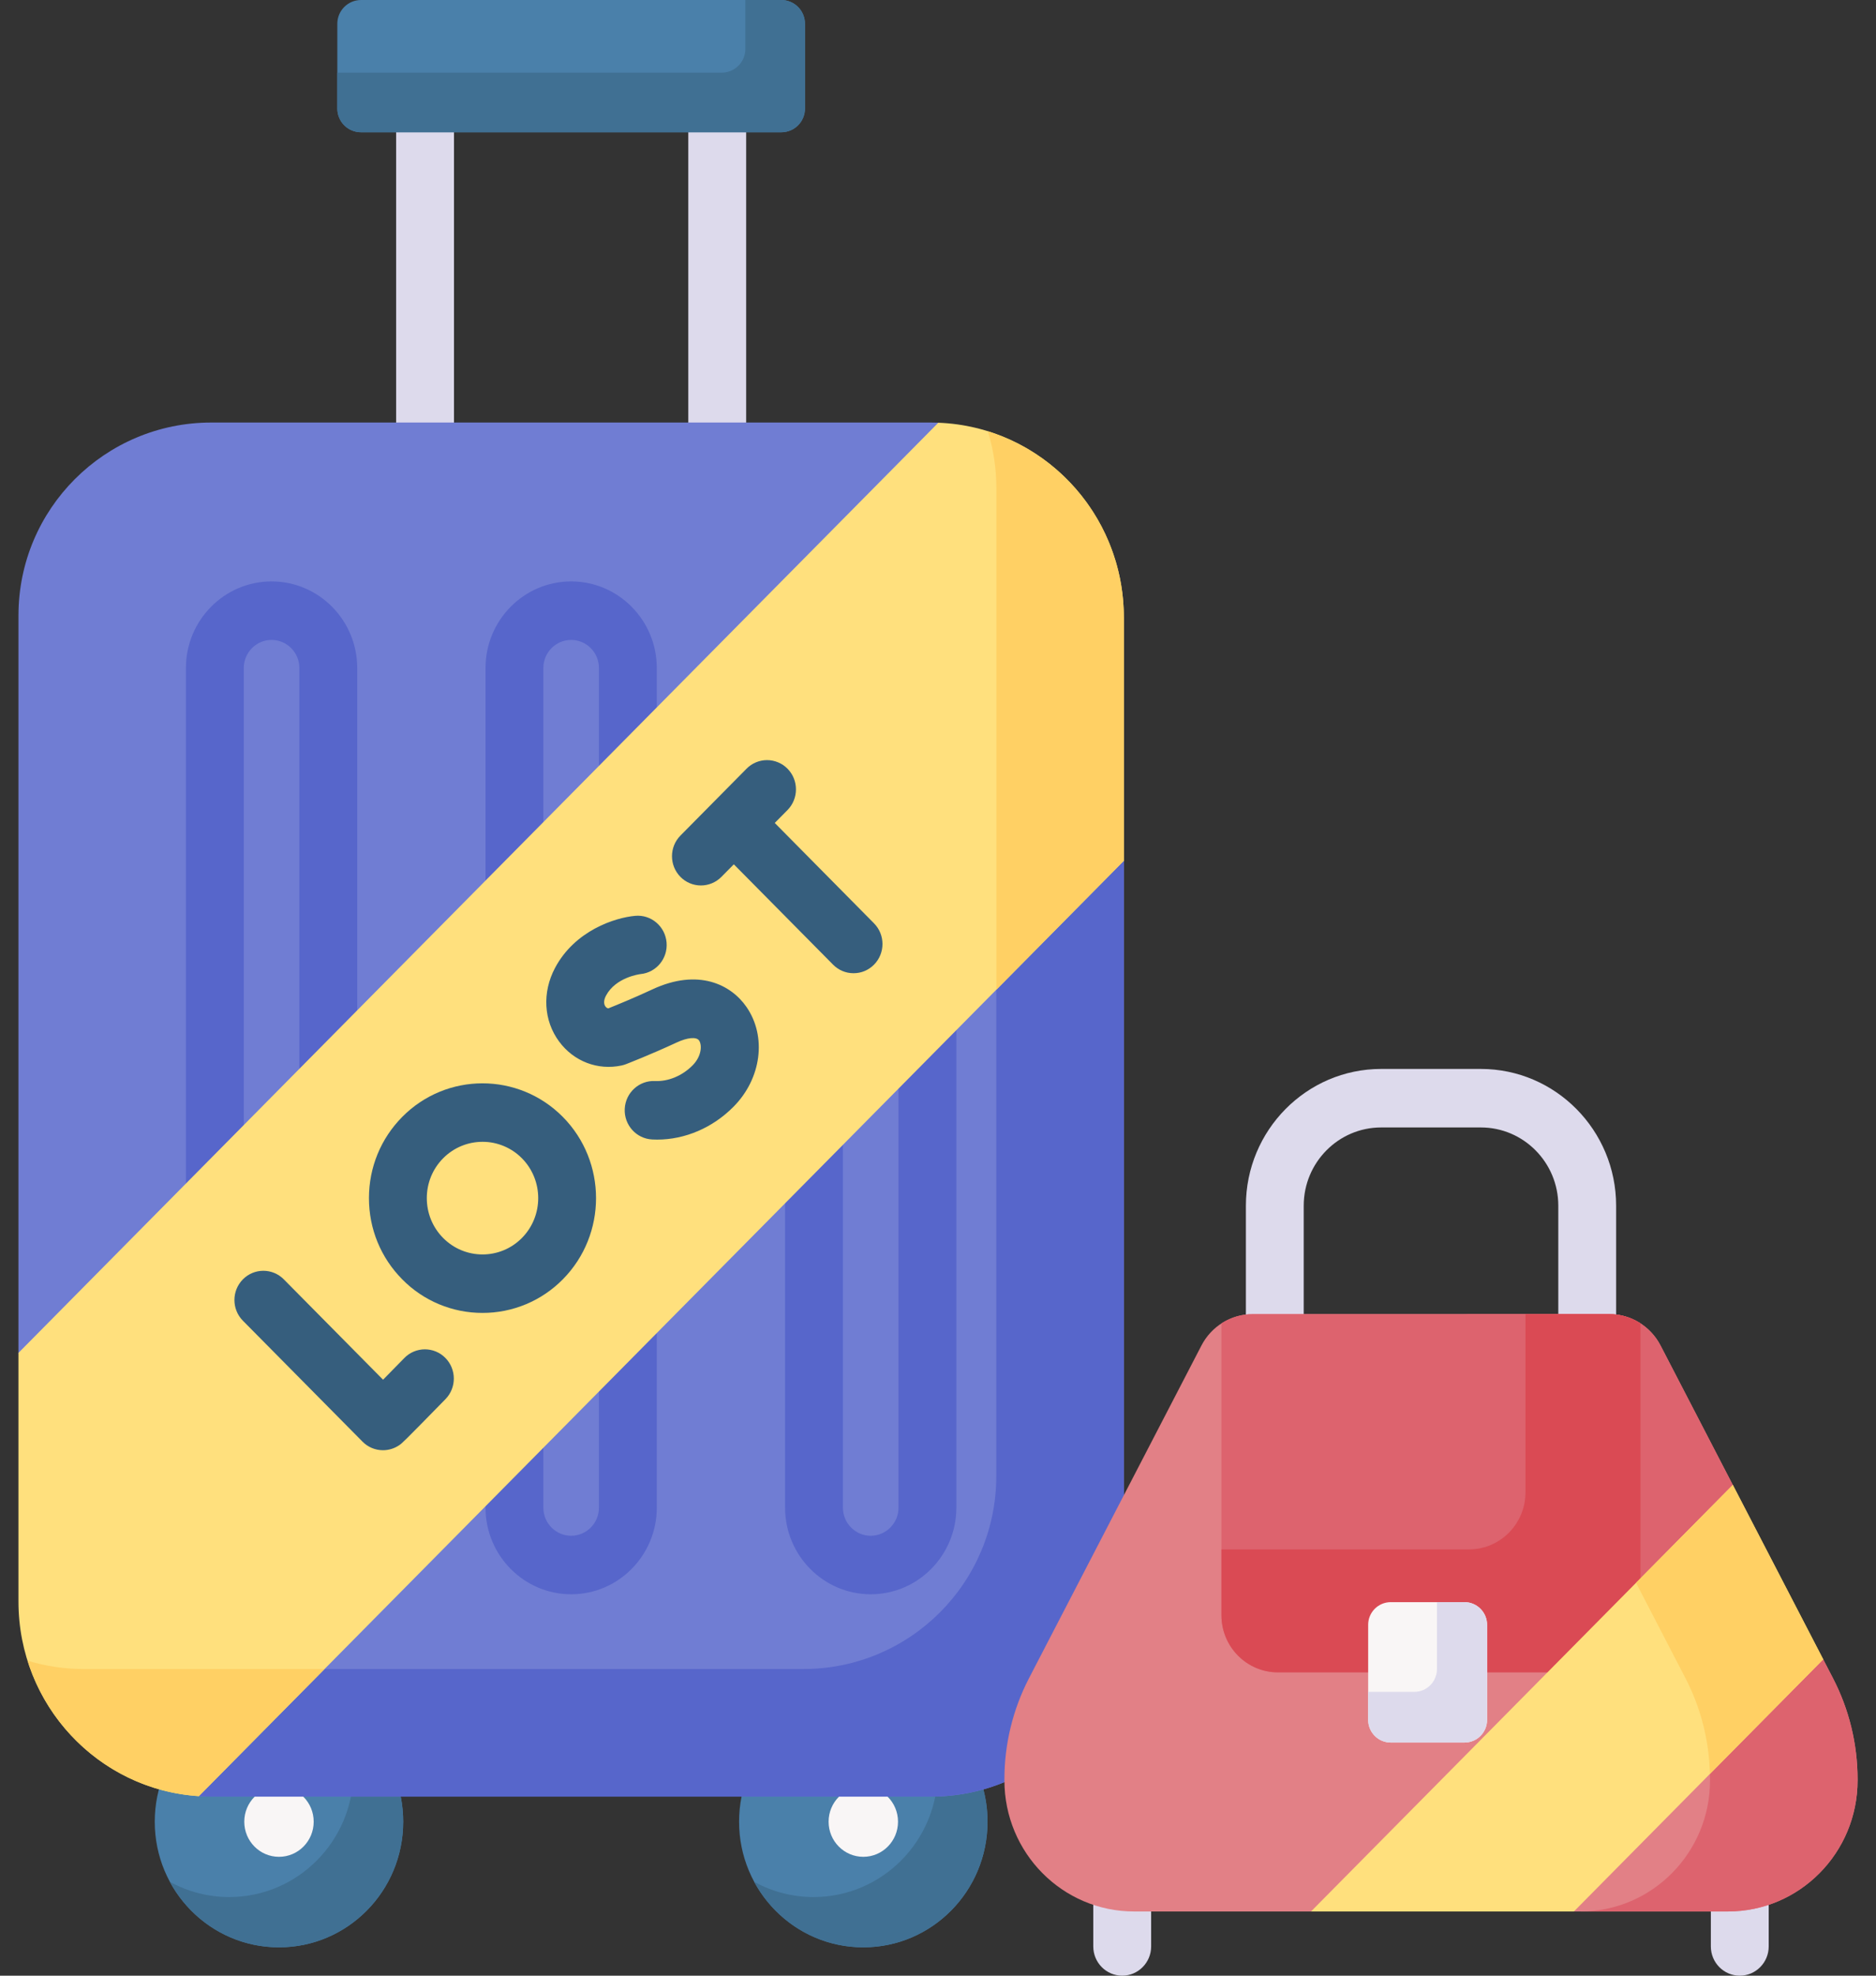 <svg width="57" height="60" viewBox="0 0 57 60" fill="none" xmlns="http://www.w3.org/2000/svg">
<rect x="0" y="0" width="57" height="60" fill="#333333" stroke="none"/>
<path d="M12.915 15.148C12.43 15.148 12.036 14.751 12.036 14.26V2.955C12.036 2.464 12.43 2.067 12.915 2.067C13.4 2.067 13.794 2.464 13.794 2.955V14.26C13.794 14.751 13.4 15.148 12.915 15.148ZM21.792 15.148C21.307 15.148 20.913 14.751 20.913 14.26V2.955C20.913 2.464 21.307 2.067 21.792 2.067C22.277 2.067 22.671 2.464 22.671 2.955V14.26C22.671 14.751 22.277 15.148 21.792 15.148Z" fill="#DDDAEC"/>
<path d="M23.738 4.017H10.969C10.778 4.017 10.595 3.942 10.46 3.807C10.325 3.672 10.249 3.488 10.249 3.298V0.72C10.249 0.529 10.325 0.346 10.46 0.211C10.595 0.076 10.778 0 10.969 0L23.738 0C23.929 0 24.112 0.076 24.247 0.211C24.382 0.346 24.458 0.529 24.458 0.72V3.298C24.458 3.489 24.382 3.672 24.247 3.807C24.112 3.942 23.929 4.017 23.738 4.017Z" fill="#4A80AA"/>
<path d="M23.738 0H22.647V1.487C22.647 1.678 22.571 1.861 22.436 1.996C22.301 2.131 22.118 2.207 21.927 2.207H10.249V3.298C10.249 3.488 10.325 3.672 10.46 3.807C10.595 3.942 10.778 4.017 10.969 4.017H23.738C23.929 4.017 24.112 3.942 24.247 3.807C24.382 3.672 24.458 3.488 24.458 3.298V0.72C24.458 0.529 24.382 0.346 24.247 0.211C24.112 0.076 23.929 3.10709e-05 23.738 0Z" fill="#407093"/>
<path d="M8.477 59.139C10.561 59.139 12.251 57.431 12.251 55.324C12.251 53.217 10.561 51.509 8.477 51.509C6.392 51.509 4.702 53.217 4.702 55.324C4.702 57.431 6.392 59.139 8.477 59.139Z" fill="#4A80AA"/>
<path d="M10.28 51.972C10.583 52.533 10.74 53.16 10.739 53.797C10.739 55.904 9.049 57.612 6.965 57.612C6.334 57.612 5.713 57.453 5.16 57.148C5.8 58.334 7.045 59.139 8.476 59.139C10.56 59.139 12.25 57.431 12.25 55.324C12.25 53.877 11.454 52.619 10.28 51.972Z" fill="#407093"/>
<path d="M8.477 56.39C9.059 56.39 9.531 55.913 9.531 55.324C9.531 54.735 9.059 54.258 8.477 54.258C7.894 54.258 7.422 54.735 7.422 55.324C7.422 55.913 7.894 56.39 8.477 56.39Z" fill="#F9F6F6"/>
<path d="M26.23 59.139C28.315 59.139 30.005 57.431 30.005 55.324C30.005 53.217 28.315 51.509 26.23 51.509C24.146 51.509 22.456 53.217 22.456 55.324C22.456 57.431 24.146 59.139 26.23 59.139Z" fill="#4A80AA"/>
<path d="M28.035 51.972C28.337 52.533 28.494 53.16 28.493 53.797C28.493 55.904 26.803 57.612 24.719 57.612C24.088 57.612 23.467 57.453 22.914 57.148C23.554 58.334 24.799 59.139 26.23 59.139C28.314 59.139 30.004 57.431 30.004 55.324C30.004 53.877 29.208 52.619 28.035 51.972Z" fill="#407093"/>
<path d="M26.23 56.39C26.813 56.39 27.285 55.913 27.285 55.324C27.285 54.735 26.813 54.258 26.23 54.258C25.648 54.258 25.176 54.735 25.176 55.324C25.176 55.913 25.648 56.39 26.23 56.39Z" fill="#F9F6F6"/>
<path d="M28.287 54.562H6.42C6.294 54.562 6.167 54.558 6.041 54.55L0.561 41.086V18.691C0.561 15.455 3.184 12.832 6.42 12.832H28.287C28.361 12.832 28.435 12.833 28.509 12.836L30.341 19.629L34.146 26.141V48.702C34.146 51.938 31.523 54.562 28.287 54.562Z" fill="#707DD3"/>
<path d="M30.271 26.087V44.828C30.271 48.064 27.648 50.687 24.412 50.687H8.705L6.041 54.55C6.041 54.55 6.293 54.562 6.42 54.562H28.286C31.522 54.562 34.146 51.938 34.146 48.702V26.141L30.271 26.087Z" fill="#5766CB"/>
<path d="M34.097 60C33.611 60 33.218 59.602 33.218 59.112V56.18C33.218 55.689 33.611 55.292 34.097 55.292C34.582 55.292 34.976 55.689 34.976 56.18V59.112C34.976 59.602 34.582 60 34.097 60ZM52.861 60C52.375 60 51.982 59.602 51.982 59.112V56.18C51.982 55.689 52.375 55.292 52.861 55.292C53.346 55.292 53.74 55.689 53.74 56.18V59.112C53.74 59.602 53.346 60 52.861 60Z" fill="#DDDAEC"/>
<path d="M8.251 48.417C6.817 48.417 5.649 47.237 5.649 45.787V20.287C5.649 18.837 6.817 17.657 8.251 17.657C9.686 17.657 10.854 18.837 10.854 20.287V45.787C10.854 47.237 9.686 48.417 8.251 48.417ZM8.251 19.434C7.786 19.434 7.407 19.817 7.407 20.288V45.787C7.407 46.257 7.786 46.64 8.251 46.64C8.717 46.64 9.096 46.257 9.096 45.787V20.287C9.096 19.817 8.717 19.434 8.251 19.434ZM17.354 48.417C15.919 48.417 14.752 47.237 14.752 45.787V20.287C14.752 18.837 15.919 17.657 17.354 17.657C18.788 17.657 19.956 18.837 19.956 20.287V45.787C19.956 47.237 18.788 48.417 17.354 48.417ZM17.354 19.434C16.888 19.434 16.509 19.817 16.509 20.288V45.787C16.509 46.257 16.888 46.64 17.354 46.64C17.819 46.64 18.198 46.257 18.198 45.787V20.287C18.198 19.817 17.819 19.434 17.354 19.434ZM26.456 48.417C25.021 48.417 23.854 47.237 23.854 45.787V20.287C23.854 18.837 25.021 17.657 26.456 17.657C27.89 17.657 29.058 18.837 29.058 20.287V45.787C29.058 47.237 27.89 48.417 26.456 48.417ZM26.456 19.434C25.99 19.434 25.611 19.817 25.611 20.288V45.787C25.611 46.257 25.99 46.64 26.456 46.64C26.921 46.64 27.3 46.257 27.3 45.787V20.287C27.3 19.817 26.921 19.434 26.456 19.434Z" fill="#5766CB"/>
<path d="M34.146 26.141V18.754C34.146 15.559 31.642 12.956 28.509 12.838L0.561 41.086V48.639C0.561 51.781 2.982 54.351 6.041 54.548L34.146 26.141Z" fill="#FFE07D"/>
<path d="M11.636 44.042C11.521 44.042 11.406 44.019 11.3 43.975C11.193 43.93 11.096 43.865 11.015 43.782L7.38 40.109C7.037 39.762 7.037 39.2 7.38 38.853C7.724 38.506 8.28 38.506 8.623 38.853L11.639 41.901C11.839 41.697 12.068 41.464 12.285 41.242C12.366 41.159 12.462 41.093 12.568 41.048C12.675 41.003 12.789 40.979 12.905 40.978C13.02 40.978 13.135 41 13.242 41.044C13.349 41.088 13.446 41.153 13.528 41.235C13.873 41.58 13.876 42.143 13.535 42.491C12.254 43.801 12.222 43.824 12.144 43.88C11.996 43.985 11.818 44.042 11.636 44.042ZM19.966 34.609C19.916 34.609 19.866 34.607 19.817 34.605C19.332 34.581 18.958 34.164 18.982 33.674C19.006 33.184 19.419 32.807 19.903 32.83C20.302 32.849 20.73 32.672 21.045 32.353C21.32 32.075 21.335 31.736 21.24 31.598C21.16 31.483 20.887 31.507 20.56 31.66C19.781 32.023 19.05 32.306 19.02 32.318C18.976 32.335 18.932 32.348 18.886 32.358C18.162 32.513 17.435 32.234 16.989 31.632C16.517 30.996 16.469 30.139 16.864 29.395C17.466 28.262 18.68 27.868 19.302 27.813C19.785 27.77 20.211 28.133 20.253 28.622C20.295 29.108 19.941 29.536 19.462 29.582C19.432 29.586 18.708 29.68 18.413 30.236C18.343 30.367 18.337 30.488 18.396 30.567C18.426 30.608 18.458 30.62 18.484 30.623C18.699 30.537 19.255 30.312 19.824 30.046C21.213 29.399 22.211 29.899 22.682 30.582C23.301 31.48 23.136 32.753 22.288 33.61C21.655 34.249 20.816 34.609 19.966 34.609ZM21.296 26.891C21.181 26.891 21.066 26.868 20.959 26.823C20.853 26.779 20.756 26.713 20.675 26.631C20.332 26.284 20.332 25.722 20.675 25.375L22.684 23.344C22.765 23.262 22.861 23.196 22.968 23.152C23.075 23.107 23.189 23.084 23.305 23.084C23.421 23.084 23.535 23.107 23.642 23.152C23.749 23.196 23.845 23.262 23.927 23.344C24.27 23.691 24.27 24.254 23.927 24.601L21.918 26.631C21.837 26.713 21.74 26.779 21.633 26.823C21.527 26.868 21.412 26.891 21.296 26.891Z" fill="#365E7D"/>
<path d="M25.934 29.556C25.818 29.556 25.704 29.534 25.597 29.489C25.49 29.444 25.394 29.379 25.312 29.296L21.791 25.738C21.448 25.391 21.448 24.828 21.791 24.481C22.135 24.134 22.691 24.134 23.034 24.481L26.555 28.04C26.899 28.387 26.899 28.95 26.555 29.297C26.474 29.379 26.377 29.444 26.271 29.489C26.164 29.534 26.049 29.556 25.934 29.556ZM14.661 39.872C14.207 39.873 13.757 39.783 13.338 39.608C12.919 39.433 12.539 39.176 12.221 38.852C11.569 38.194 11.21 37.318 11.21 36.386C11.21 35.455 11.569 34.579 12.221 33.92C13.566 32.56 15.755 32.56 17.101 33.92C18.446 35.28 18.446 37.493 17.101 38.852C16.782 39.176 16.402 39.433 15.983 39.608C15.564 39.783 15.115 39.873 14.661 39.872ZM14.661 34.676C14.227 34.676 13.794 34.843 13.464 35.176C13.144 35.499 12.968 35.929 12.968 36.386C12.968 36.843 13.144 37.273 13.464 37.596C14.124 38.263 15.198 38.264 15.858 37.596C16.518 36.929 16.518 35.843 15.858 35.176C15.701 35.017 15.515 34.892 15.31 34.806C15.104 34.72 14.883 34.675 14.661 34.676Z" fill="#365E7D"/>
<path d="M48.225 41.835C47.74 41.835 47.347 41.438 47.347 40.947V36.616C47.347 35.306 46.292 34.24 44.995 34.24H41.963C40.667 34.24 39.612 35.306 39.612 36.616V40.947C39.612 41.438 39.219 41.836 38.733 41.836C38.248 41.836 37.855 41.438 37.855 40.947V36.616C37.855 34.326 39.698 32.463 41.963 32.463H44.995C47.261 32.463 49.104 34.326 49.104 36.616V40.947C49.104 41.438 48.711 41.835 48.225 41.835Z" fill="#DDDAEC"/>
<path d="M48.896 39.909H38.062C37.408 39.909 36.808 40.276 36.505 40.861L31.265 50.966C30.774 51.914 30.517 52.966 30.518 54.034V54.069C30.518 56.268 32.281 58.05 34.457 58.05H39.833L44.167 57.169L47.821 58.05H52.501C54.676 58.05 56.44 56.268 56.44 54.069V54.034C56.44 52.966 56.184 51.914 55.693 50.966L55.396 50.393L53.346 48.501L52.649 45.096L50.453 40.861C50.15 40.276 49.55 39.909 48.896 39.909Z" fill="#E28086"/>
<path d="M55.692 50.966L55.395 50.393L53.346 48.501L52.648 45.096L50.453 40.861C50.149 40.276 49.549 39.909 48.895 39.909H44.413C45.067 39.909 45.666 40.276 45.97 40.861L51.21 50.966C51.701 51.914 51.957 52.966 51.957 54.034V54.069C51.957 56.268 50.193 58.05 48.017 58.05H52.5C54.676 58.05 56.44 56.268 56.44 54.069V54.034C56.44 52.965 56.183 51.913 55.692 50.966Z" fill="#DD636E"/>
<path d="M38.829 50.788H48.129C49.077 50.788 49.845 50.011 49.845 49.053V40.191C49.563 40.008 49.233 39.909 48.896 39.909H38.062C37.718 39.909 37.391 40.011 37.112 40.191V49.053C37.112 50.011 37.881 50.788 38.829 50.788Z" fill="#DD636E"/>
<path d="M48.896 39.909H46.35V45.319C46.35 46.277 45.581 47.054 44.633 47.054H37.112V49.053C37.112 50.011 37.881 50.788 38.829 50.788H48.129C49.077 50.788 49.845 50.011 49.845 49.053V40.191C49.563 40.007 49.233 39.909 48.896 39.909Z" fill="#DA4A54"/>
<path d="M44.497 52.92H42.256C42.074 52.92 41.9 52.848 41.771 52.719C41.643 52.59 41.57 52.416 41.57 52.234V49.342C41.57 49.16 41.643 48.986 41.771 48.857C41.9 48.728 42.074 48.656 42.256 48.656H44.497C44.679 48.656 44.854 48.728 44.982 48.857C45.111 48.986 45.183 49.16 45.183 49.342V52.234C45.183 52.416 45.111 52.59 44.982 52.719C44.854 52.848 44.679 52.92 44.497 52.92Z" fill="#F9F6F6"/>
<path d="M44.497 48.656H43.66V50.687C43.66 51.07 43.353 51.38 42.974 51.38H41.57V52.227C41.57 52.609 41.877 52.92 42.256 52.92H44.497C44.876 52.92 45.183 52.609 45.183 52.227V49.349C45.183 48.966 44.876 48.656 44.497 48.656Z" fill="#DDDAEC"/>
<path d="M39.833 58.05H47.821L55.396 50.393L52.65 45.096L39.833 58.05Z" fill="#FFE07D"/>
<path d="M49.709 48.069L51.211 50.966C51.678 51.865 51.929 52.86 51.954 53.873L55.397 50.393L52.65 45.096L49.709 48.069Z" fill="#FFD064"/>
<path d="M2.547 50.687C1.952 50.687 1.378 50.598 0.837 50.433C1.553 52.71 3.592 54.39 6.042 54.548L9.862 50.687H2.547ZM30.015 13.097C30.186 13.654 30.273 14.234 30.273 14.817V30.057L34.147 26.141V18.754C34.147 16.092 32.408 13.842 30.015 13.097Z" fill="#FFD064"/>
</svg>
